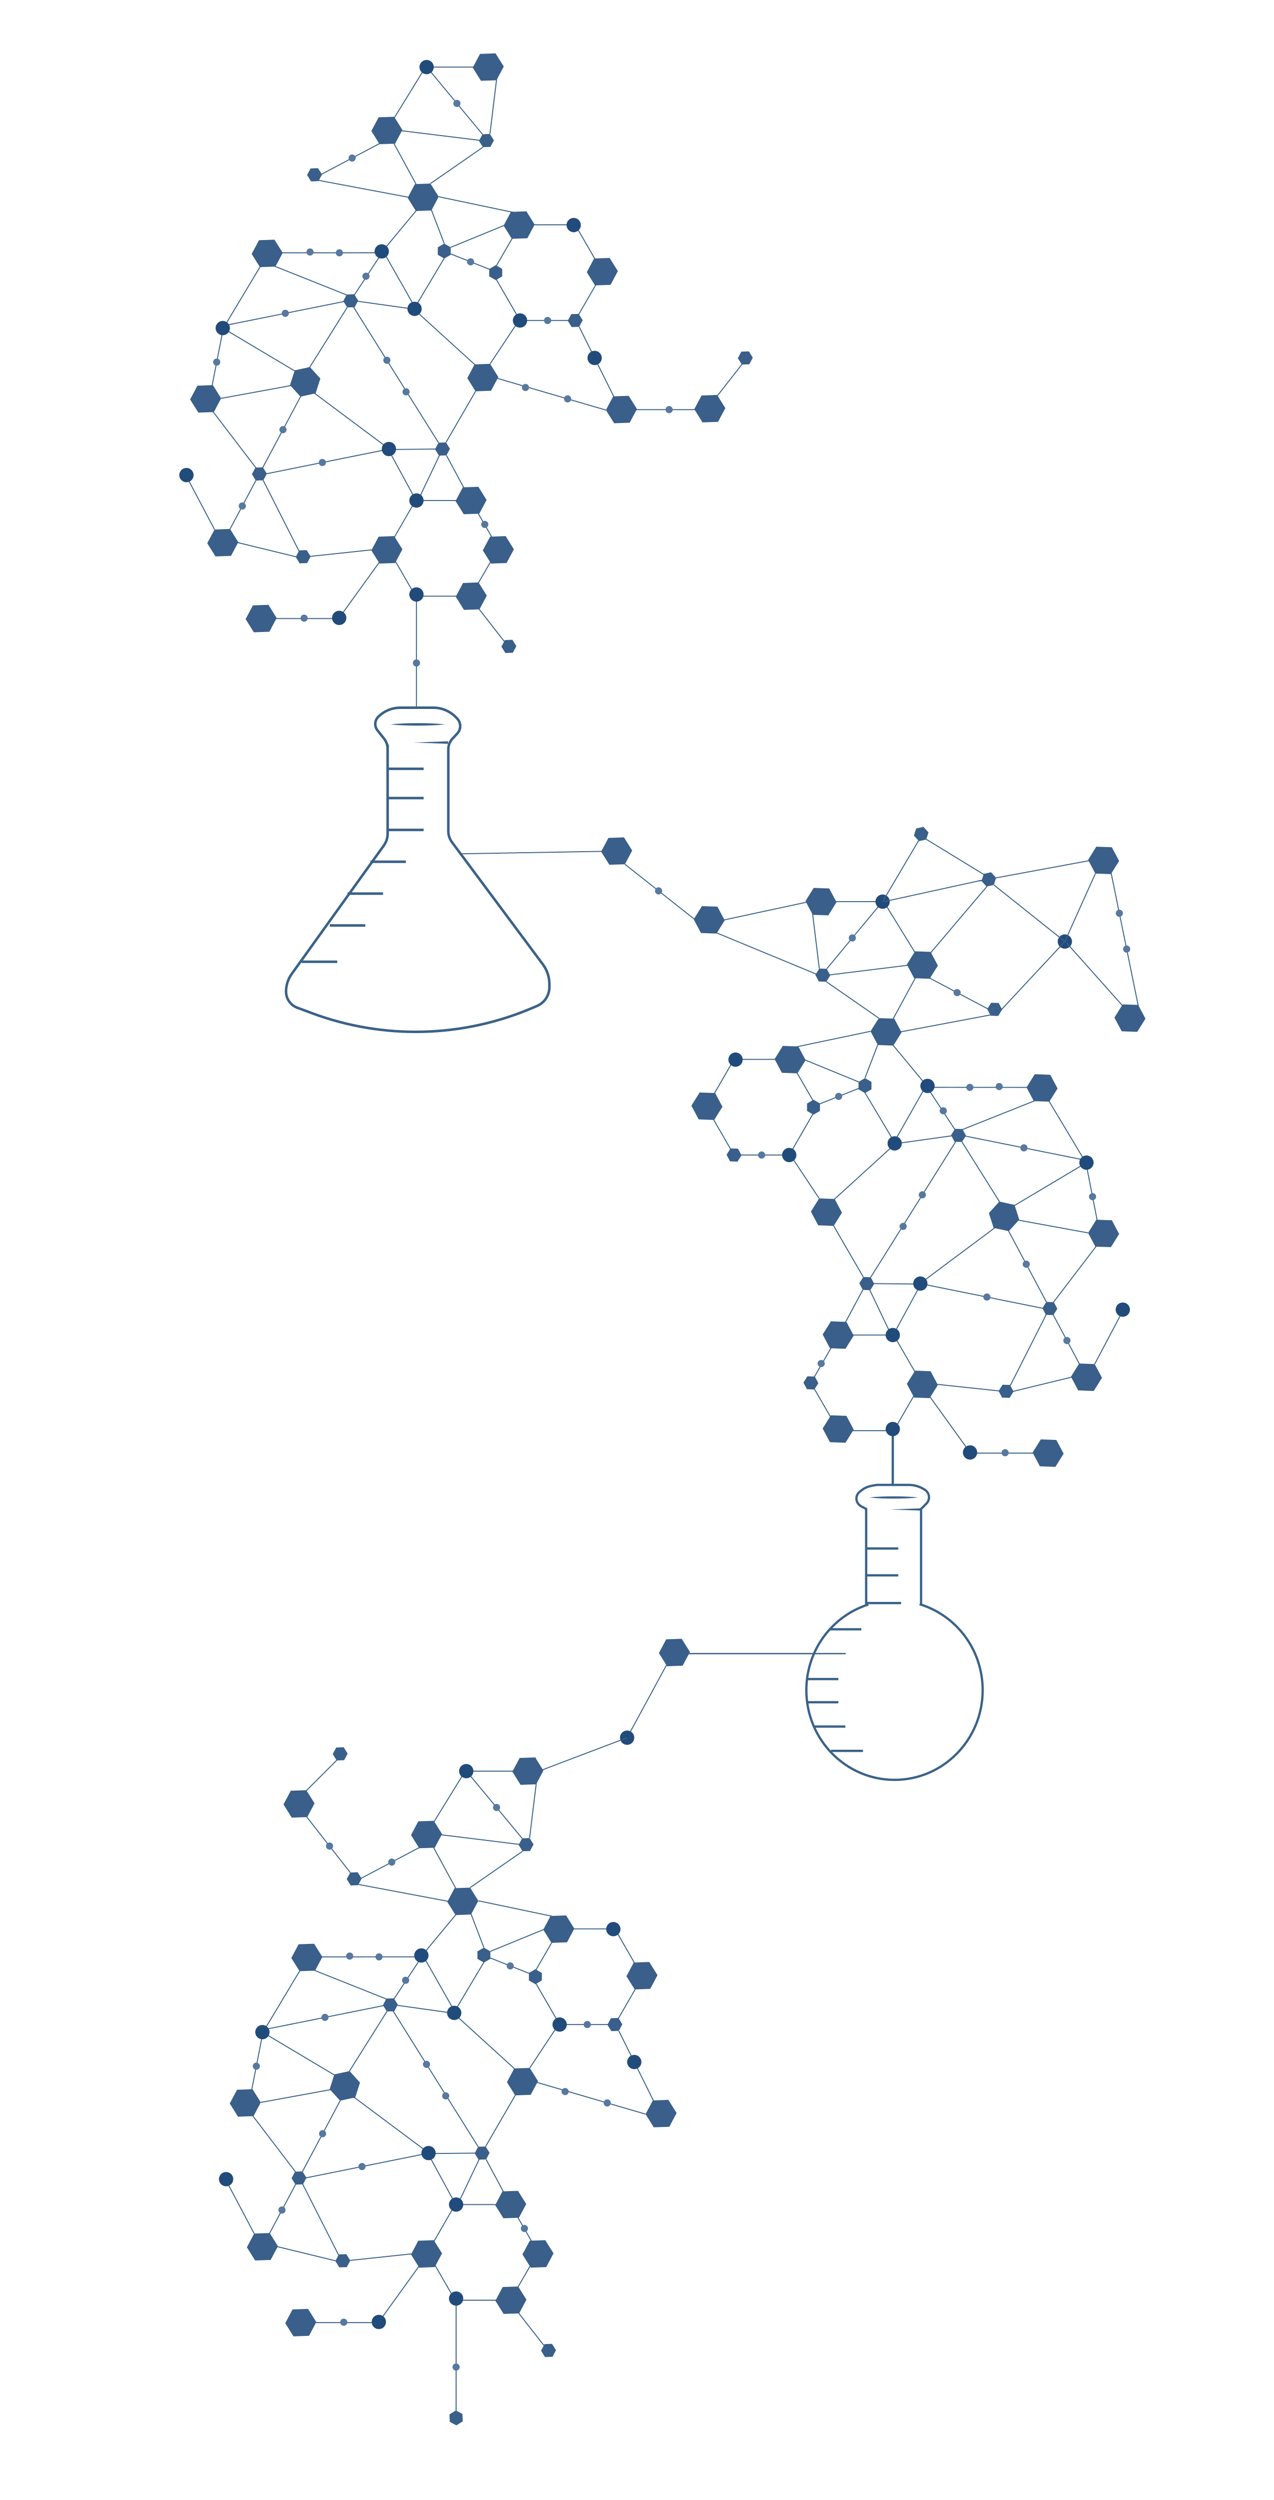 <?xml version="1.0" encoding="UTF-8"?>
<svg id="Layer_1" xmlns="http://www.w3.org/2000/svg" version="1.1" viewBox="0 0 1627 3192.32">
  <!-- Generator: Adobe Illustrator 29.5.1, SVG Export Plug-In . SVG Version: 2.1.0 Build 141)  -->
  <defs>
    <style>
      .st0 {
        fill: #57789f;
      }

      .st1 {
        stroke-width: 1.25px;
      }

      .st1, .st2, .st3, .st4 {
        fill: none;
        stroke: #3a6289;
        stroke-miterlimit: 10;
      }

      .st2 {
        stroke-width: 1.67px;
      }

      .st5 {
        fill: #214b7b;
      }

      .st3 {
        stroke-width: 3.24px;
      }

      .st4 {
        stroke-width: 2.94px;
      }

      .st6 {
        fill: #395f8a;
      }

      .st7 {
        fill: #3a6289;
      }
    </style>
  </defs>
  <line class="st1" x1="429.23" y1="789.81" x2="348.54" y2="789.81"/>
  <line class="st1" x1="433.18" y1="788.98" x2="489.5" y2="710.88"/>
  <line class="st1" x1="660.27" y1="412.78" x2="625.91" y2="464.59"/>
  <line class="st1" x1="532.14" y1="642.6" x2="565.08" y2="573.34"/>
  <line class="st1" x1="382.48" y1="477.25" x2="284.49" y2="418.91"/>
  <line class="st1" x1="273.97" y1="676.12" x2="238.11" y2="608.26"/>
  <line class="st1" x1="398.95" y1="500.13" x2="497.03" y2="573.34"/>
  <line class="st1" x1="530.82" y1="396.83" x2="611.12" y2="469.89"/>
  <line class="st1" x1="570.97" y1="323.56" x2="531.84" y2="389.25"/>
  <line class="st1" x1="484.47" y1="328.02" x2="451.49" y2="378.18"/>
  <line class="st1" x1="525.67" y1="394.35" x2="453.01" y2="384.14"/>
  <line class="st1" x1="616.15" y1="171.43" x2="547.9" y2="89.09"/>
  <polygon class="st1" points="664.08 287.08 628.82 348.14 664.08 409.21 734.59 409.21 769.85 348.14 734.59 287.08 664.08 287.08"/>
  <polygon class="st1" points="601.17 639.09 530.66 639.09 495.4 700.15 530.66 761.22 601.17 761.22 636.43 700.15 601.17 639.09"/>
  <line class="st1" x1="739.65" y1="417.3" x2="792.92" y2="524.69"/>
  <line class="st1" x1="491.39" y1="324.37" x2="531.84" y2="395.72"/>
  <line class="st1" x1="534.47" y1="265.38" x2="491.88" y2="316.72"/>
  <line class="st1" x1="481.92" y1="322.78" x2="358.92" y2="322.86"/>
  <line class="st1" x1="497.03" y1="573.34" x2="339.22" y2="605.16"/>
  <line class="st1" x1="494.3" y1="574.01" x2="559.27" y2="573.34"/>
  <line class="st1" x1="530.45" y1="637.46" x2="496.96" y2="575.81"/>
  <line class="st1" x1="892.74" y1="523.04" x2="790.33" y2="523.04"/>
  <line class="st1" x1="531.84" y1="833.45" x2="531.84" y2="763.29"/>
  <line class="st1" x1="531.84" y1="903.61" x2="531.84" y2="833.45"/>
  <line class="st1" x1="587.8" y1="1090.2" x2="801.73" y2="1086.49"/>
  <line class="st1" x1="535.34" y1="242.58" x2="501.85" y2="180.92"/>
  <line class="st1" x1="543.42" y1="85.66" x2="502.37" y2="152.35"/>
  <line class="st4" x1="1140.15" y1="1896.02" x2="1140.15" y2="1830.4"/>
  <g>
    <g>
      <path class="st4" d="M1176.27,2049.34v-122.56l6.78-6.83c5.14-5.18,4.29-13.47-1.82-17.61-6.55-4.44-14.48-6.65-22.52-6.29l-38.65-.04c-13.86,1.79-16.7,4.56-21.89,8.54-6.57,5.04-5.74,14.78,1.6,18.75l6.39,3.46v120.55c1.21-.38,2.56-.58,3.97-.66"/>
      <line class="st4" x1="1147.18" y1="2011.49" x2="1106.29" y2="2011.49"/>
      <line class="st4" x1="1147.18" y1="1977.23" x2="1106.29" y2="1977.23"/>
      <polygon class="st7" points="1176.26 1928.85 1136.63 1927.38 1176.26 1925.9 1176.26 1928.85 1176.26 1928.85"/>
      <path class="st7" d="M1172.83,1912.08c-10.3,1.18-21.07,1.4-31.45,1.47-10.38-.07-21.14-.29-31.45-1.47,10.3-1.18,21.07-1.4,31.45-1.47,10.38.07,21.14.29,31.45,1.47h0Z"/>
    </g>
    <path class="st4" d="M1109.01,2048.74c-45.9,14.46-79.24,57.97-79.24,109.4,0,63.24,50.41,114.51,112.59,114.51s112.59-51.27,112.59-114.51c0-51.91-33.97-95.75-80.53-109.79"/>
    <line class="st4" x1="1150.82" y1="2046.91" x2="1109.94" y2="2046.91"/>
    <line class="st4" x1="1099.99" y1="2080.39" x2="1059.11" y2="2080.39"/>
    <line class="st2" x1="1080.05" y1="2111.44" x2="873.3" y2="2111.44"/>
    <line class="st4" x1="1070.65" y1="2173.54" x2="1029.77" y2="2173.54"/>
    <line class="st4" x1="1079.55" y1="2204.59" x2="1038.66" y2="2204.59"/>
    <line class="st4" x1="1102.13" y1="2235.64" x2="1061.24" y2="2235.64"/>
    <line class="st4" x1="1030.63" y1="2143.94" x2="1070.65" y2="2143.94"/>
  </g>
  <line class="st1" x1="800.87" y1="2218.8" x2="860.01" y2="2109.82"/>
  <g>
    <g>
      <path class="st3" d="M495.05,956.06v108.46c0,5.38-1.69,10.63-4.82,15l-117.65,164.01c-4.73,6.59-7.27,14.49-7.27,22.6h0c0,9.15,5.68,17.34,14.25,20.54l18.43,6.88c91.6,34.21,192.87,31.74,282.7-6.89l5.19-2.23c9.55-4.11,15.74-13.51,15.74-23.91v-3.87c0-9.13-2.94-18.02-8.39-25.34l-116.02-155.94c-3.02-4.06-4.66-8.99-4.66-14.06v-104.7c0-4.94,1.87-9.71,5.23-13.33l6.21-6.7c4.99-5.38,4.94-13.71-.11-19.03l-1.28-1.35c-7.59-8.02-18.15-12.56-29.19-12.56h-42.33c-10.29,0-20.17,4.01-27.56,11.17l-.25.24c-4.87,4.72-5.36,12.28-1.19,17.54l8.51,10.74c2.88,3.63,4.44,8.13,4.44,12.76Z"/>
      <polygon class="st7" points="572.23 949.76 528.26 948.14 572.23 946.52 572.23 949.76 572.23 949.76"/>
      <path class="st7" d="M568.42,924.95c-11.43,1.29-23.38,1.54-34.89,1.62-11.52-.07-23.45-.32-34.89-1.62,11.43-1.3,23.38-1.54,34.89-1.62,11.52.08,23.45.32,34.89,1.62h0Z"/>
    </g>
    <line class="st3" x1="518.38" y1="1100.36" x2="473.01" y2="1100.36"/>
    <line class="st3" x1="489.18" y1="1141.02" x2="443.81" y2="1141.02"/>
    <line class="st3" x1="466.49" y1="1181.69" x2="421.13" y2="1181.69"/>
    <line class="st3" x1="430.69" y1="1228.05" x2="385.32" y2="1228.05"/>
    <line class="st3" x1="541.06" y1="1059.69" x2="495.69" y2="1059.69"/>
    <line class="st3" x1="541.06" y1="1019.03" x2="495.69" y2="1019.03"/>
    <line class="st3" x1="541.06" y1="981.65" x2="495.69" y2="981.65"/>
  </g>
  <line class="st1" x1="621.21" y1="85.66" x2="551.05" y2="85.66"/>
  <polygon class="st6" points="503.38 149.08 513.91 165.91 504.59 183.44 484.76 184.14 474.23 167.31 483.55 149.78 503.38 149.08"/>
  <polygon class="st6" points="549.73 234.39 560.25 251.22 550.94 268.74 531.1 269.44 520.58 252.61 529.89 235.08 549.73 234.39"/>
  <polygon class="st6" points="350.55 306.03 361.07 322.86 351.76 340.39 331.92 341.09 321.4 324.26 330.71 306.73 350.55 306.03"/>
  <polygon class="st6" points="625.91 464.59 636.43 481.42 627.12 498.95 607.28 499.65 596.76 482.82 606.07 465.29 625.91 464.59"/>
  <polygon class="st6" points="672.29 269.86 682.81 286.7 673.5 304.22 653.66 304.92 643.14 288.09 652.45 270.56 672.29 269.86"/>
  <polygon class="st6" points="778.53 329.35 789.05 346.18 779.74 363.71 759.9 364.41 749.38 347.57 758.69 330.05 778.53 329.35"/>
  <polygon class="st6" points="802.93 505.4 813.46 522.23 804.14 539.76 784.31 540.45 773.78 523.62 783.1 506.09 802.93 505.4"/>
  <polygon class="st6" points="915.79 504.29 926.31 521.12 917 538.65 897.16 539.34 886.64 522.51 895.95 504.98 915.79 504.29"/>
  <polygon class="st6" points="610.89 621.56 621.41 638.39 612.1 655.92 592.26 656.61 581.74 639.78 591.05 622.26 610.89 621.56"/>
  <polygon class="st6" points="395.77 468.64 409.12 483.33 403.08 502.23 383.68 506.45 370.33 491.76 376.38 472.85 395.77 468.64"/>
  <polygon class="st6" points="271.92 491.8 282.45 508.63 273.13 526.16 253.3 526.86 242.77 510.03 252.09 492.5 271.92 491.8"/>
  <polygon class="st6" points="293.81 675.42 304.33 692.25 295.01 709.78 275.18 710.48 264.65 693.65 273.97 676.12 293.81 675.42"/>
  <polygon class="st6" points="503.38 684.55 513.91 701.38 504.59 718.91 484.76 719.61 474.23 702.78 483.55 685.25 503.38 684.55"/>
  <polygon class="st6" points="645.74 684.55 656.27 701.38 646.95 718.91 627.12 719.61 616.59 702.78 625.91 685.25 645.74 684.55"/>
  <polygon class="st6" points="611.15 743.69 621.68 760.52 612.36 778.05 592.52 778.75 582 761.92 591.32 744.39 611.15 743.69"/>
  <polygon class="st6" points="796.85 1069.21 807.37 1086.04 798.06 1103.56 778.22 1104.26 767.7 1087.43 777.01 1069.9 796.85 1069.21"/>
  <polygon class="st6" points="632.84 68.13 643.36 84.96 634.05 102.49 614.21 103.18 603.69 86.35 613 68.83 632.84 68.13"/>
  <polygon class="st6" points="870.59 2092.51 881.12 2109.34 871.8 2126.87 851.97 2127.57 841.44 2110.74 850.76 2093.21 870.59 2092.51"/>
  <circle class="st5" cx="487.5" cy="321" r="9.14"/>
  <circle class="st5" cx="529.42" cy="394.35" r="9.14"/>
  <circle class="st5" cx="664.08" cy="409.21" r="9.14"/>
  <circle class="st5" cx="732.66" cy="287.39" r="9.14"/>
  <circle class="st5" cx="759.38" cy="457.07" r="9.14"/>
  <circle class="st5" cx="496.64" cy="573.34" r="9.14"/>
  <circle class="st5" cx="238.11" cy="606.63" r="9.14"/>
  <circle class="st5" cx="531.84" cy="639.09" r="9.14"/>
  <circle class="st5" cx="531.84" cy="759.07" r="9.14"/>
  <circle class="st5" cx="800.87" cy="2218.8" r="9.14"/>
  <circle class="st5" cx="544.83" cy="85.66" r="9.14"/>
  <polygon class="st6" points="625.69 171.09 630.75 179.19 626.27 187.61 616.73 187.95 611.67 179.86 616.15 171.43 625.69 171.09"/>
  <polygon class="st6" points="567.34 311.03 575.61 315.8 575.61 325.34 567.34 330.12 559.08 325.34 559.08 315.8 567.34 311.03"/>
  <polygon class="st6" points="406.17 214.75 411.23 222.84 406.75 231.27 397.21 231.6 392.15 223.51 396.63 215.08 406.17 214.75"/>
  <polygon class="st6" points="956.32 448.64 961.38 456.73 956.9 465.16 947.36 465.5 942.3 457.41 946.78 448.98 956.32 448.64"/>
  <polygon class="st6" points="739.07 400.78 744.13 408.87 739.65 417.3 730.11 417.64 725.05 409.54 729.53 401.12 739.07 400.78"/>
  <polygon class="st6" points="335.72 596.73 340.78 604.83 336.3 613.25 326.77 613.59 321.7 605.5 326.18 597.07 335.72 596.73"/>
  <polygon class="st6" points="452.38 375.71 457.44 383.81 452.96 392.23 443.42 392.57 438.36 384.48 442.84 376.05 452.38 375.71"/>
  <polygon class="st6" points="391.66 702.46 396.72 710.55 392.24 718.98 382.7 719.31 377.64 711.22 382.12 702.79 391.66 702.46"/>
  <polygon class="st6" points="654.36 816.93 659.42 825.02 654.94 833.45 645.4 833.79 640.34 825.69 644.82 817.26 654.36 816.93"/>
  <polygon class="st6" points="641.36 352.92 633.09 357.69 624.83 352.92 624.83 343.37 633.09 338.6 641.36 343.37 641.36 352.92"/>
  <polygon class="st6" points="569.56 564.91 574.62 573.01 570.14 581.44 560.6 581.77 555.54 573.68 560.02 565.25 569.56 564.91"/>
  <line class="st1" x1="333.72" y1="338.09" x2="285.19" y2="419.05"/>
  <line class="st1" x1="286.6" y1="415.71" x2="443.53" y2="384.14"/>
  <line class="st1" x1="634.99" y1="94.8" x2="625.69" y2="171.09"/>
  <line class="st1" x1="615.23" y1="179.52" x2="510.73" y2="166.68"/>
  <line class="st1" x1="549.73" y1="234.39" x2="616.73" y2="187.95"/>
  <line class="st1" x1="404.86" y1="229.91" x2="526.29" y2="252.75"/>
  <line class="st1" x1="489.45" y1="180.77" x2="409.97" y2="222.84"/>
  <circle class="st0" cx="395.93" cy="321.78" r="4.57"/>
  <circle class="st0" cx="583.51" cy="132.06" r="4.57"/>
  <circle class="st0" cx="433.41" cy="322.82" r="4.57"/>
  <line class="st1" x1="268.27" y1="505.67" x2="285.19" y2="419.05"/>
  <line class="st1" x1="449.71" y1="389.25" x2="560.02" y2="565.25"/>
  <circle class="st0" cx="467.39" cy="352.71" r="4.57"/>
  <line class="st1" x1="560.25" y1="251.22" x2="662.97" y2="272.77"/>
  <line class="st1" x1="951.84" y1="459.68" x2="913.84" y2="508.32"/>
  <circle class="st5" cx="284.49" cy="418.91" r="9.14"/>
  <line class="st1" x1="394.22" y1="471" x2="443.42" y2="392.57"/>
  <line class="st1" x1="282.45" y1="508.63" x2="375.42" y2="491.63"/>
  <line class="st1" x1="284.49" y1="692.95" x2="387.18" y2="500.13"/>
  <circle class="st0" cx="276.73" cy="462.36" r="4.57"/>
  <line class="st1" x1="569.56" y1="564.91" x2="611.5" y2="492.49"/>
  <line class="st1" x1="350" y1="339.66" x2="447.9" y2="378.68"/>
  <circle class="st0" cx="494.07" cy="460.02" r="4.57"/>
  <circle class="st0" cx="518.59" cy="500.32" r="4.57"/>
  <circle class="st0" cx="364.35" cy="400.07" r="4.57"/>
  <circle class="st0" cx="449.71" cy="201.81" r="4.57"/>
  <circle class="st0" cx="854.56" cy="523.04" r="4.57"/>
  <line class="st1" x1="327.7" y1="598.54" x2="266.56" y2="518.47"/>
  <circle class="st0" cx="411.69" cy="590.55" r="4.57"/>
  <circle class="st0" cx="699.33" cy="409.21" r="4.57"/>
  <line class="st1" x1="548.61" y1="261.99" x2="567.34" y2="311.03"/>
  <line class="st1" x1="575.61" y1="315.8" x2="644.89" y2="287.39"/>
  <line class="st1" x1="573.82" y1="323.56" x2="628.12" y2="345.08"/>
  <circle class="st0" cx="600.97" cy="334.32" r="4.57"/>
  <line class="st1" x1="391.75" y1="710.88" x2="474.6" y2="702.08"/>
  <line class="st1" x1="773.78" y1="523.62" x2="634.7" y2="482.98"/>
  <circle class="st0" cx="671.06" cy="494.79" r="4.57"/>
  <circle class="st0" cx="724.87" cy="509.33" r="4.57"/>
  <line class="st1" x1="601.84" y1="640.57" x2="570.14" y2="581.44"/>
  <line class="st1" x1="383.3" y1="706.48" x2="333.78" y2="608.74"/>
  <line class="st1" x1="381.01" y1="711.66" x2="286.74" y2="688.72"/>
  <circle class="st5" cx="433.18" cy="788.98" r="9.14"/>
  <polygon class="st6" points="342.8 772.31 353.32 789.14 344.01 806.66 324.17 807.36 313.65 790.53 322.96 773 342.8 772.31"/>
  <circle class="st0" cx="531.84" cy="846.55" r="4.57"/>
  <circle class="st0" cx="619.09" cy="669.62" r="4.57"/>
  <circle class="st0" cx="309.45" cy="646.08" r="4.57"/>
  <circle class="st0" cx="388.38" cy="789.31" r="4.57"/>
  <circle class="st0" cx="361.37" cy="548.6" r="4.57"/>
  <line class="st1" x1="1242.77" y1="1855.43" x2="1323.45" y2="1855.43"/>
  <line class="st1" x1="1238.82" y1="1854.6" x2="1182.5" y2="1776.5"/>
  <line class="st1" x1="1011.73" y1="1478.39" x2="1046.09" y2="1530.21"/>
  <line class="st1" x1="1139.86" y1="1708.22" x2="1106.92" y2="1638.96"/>
  <line class="st1" x1="1289.52" y1="1542.86" x2="1387.51" y2="1484.53"/>
  <line class="st1" x1="1398.03" y1="1741.73" x2="1433.89" y2="1673.87"/>
  <line class="st1" x1="1273.05" y1="1565.75" x2="1174.97" y2="1638.96"/>
  <line class="st1" x1="1141.18" y1="1462.44" x2="1060.88" y2="1535.5"/>
  <line class="st1" x1="1101.03" y1="1389.17" x2="1140.15" y2="1454.86"/>
  <line class="st1" x1="1187.53" y1="1393.64" x2="1220.51" y2="1443.79"/>
  <line class="st1" x1="1146.33" y1="1459.96" x2="1218.99" y2="1449.76"/>
  <line class="st1" x1="1055.85" y1="1237.04" x2="1124.1" y2="1154.71"/>
  <polygon class="st1" points="1007.92 1352.69 1043.18 1413.76 1007.92 1474.82 937.41 1474.82 902.15 1413.76 937.41 1352.69 1007.92 1352.69"/>
  <polygon class="st1" points="1070.82 1704.7 1141.34 1704.7 1176.59 1765.77 1141.34 1826.83 1070.82 1826.83 1035.57 1765.77 1070.82 1704.7"/>
  <line class="st1" x1="1180.6" y1="1389.98" x2="1140.15" y2="1461.33"/>
  <line class="st1" x1="1137.53" y1="1331" x2="1180.11" y2="1382.33"/>
  <line class="st1" x1="1190.07" y1="1388.4" x2="1313.08" y2="1388.48"/>
  <line class="st1" x1="1174.97" y1="1638.96" x2="1332.78" y2="1670.78"/>
  <line class="st1" x1="1177.69" y1="1639.63" x2="1112.73" y2="1638.96"/>
  <line class="st1" x1="1141.55" y1="1703.07" x2="1175.04" y2="1641.42"/>
  <line class="st1" x1="1136.66" y1="1308.19" x2="1170.15" y2="1246.54"/>
  <line class="st1" x1="1128.57" y1="1151.27" x2="1169.63" y2="1217.96"/>
  <line class="st1" x1="1050.79" y1="1151.27" x2="1120.95" y2="1151.27"/>
  <polygon class="st6" points="1168.61 1214.69 1158.09 1231.52 1167.4 1249.05 1187.24 1249.75 1197.76 1232.92 1188.45 1215.39 1168.61 1214.69"/>
  <polygon class="st6" points="1122.27 1300 1111.74 1316.83 1121.06 1334.36 1140.9 1335.06 1151.42 1318.23 1142.1 1300.7 1122.27 1300"/>
  <polygon class="st6" points="1321.45 1371.64 1310.93 1388.48 1320.24 1406 1340.08 1406.7 1350.6 1389.87 1341.29 1372.34 1321.45 1371.64"/>
  <polygon class="st6" points="1046.09 1530.21 1035.57 1547.04 1044.88 1564.57 1064.72 1565.26 1075.24 1548.43 1065.93 1530.91 1046.09 1530.21"/>
  <polygon class="st6" points="999.71 1335.48 989.19 1352.31 998.5 1369.84 1018.34 1370.54 1028.86 1353.71 1019.55 1336.18 999.71 1335.48"/>
  <polygon class="st6" points="893.47 1394.96 882.95 1411.79 892.26 1429.32 912.1 1430.02 922.62 1413.19 913.31 1395.66 893.47 1394.96"/>
  <polygon class="st6" points="896.4 1156.99 885.88 1173.82 895.19 1191.35 915.03 1192.04 925.55 1175.21 916.24 1157.69 896.4 1156.99"/>
  <polygon class="st6" points="1061.11 1687.17 1050.59 1704 1059.9 1721.53 1079.74 1722.23 1090.26 1705.4 1080.95 1687.87 1061.11 1687.17"/>
  <polygon class="st6" points="1276.22 1534.25 1262.87 1548.94 1268.92 1567.85 1288.32 1572.06 1301.67 1557.37 1295.62 1538.47 1276.22 1534.25"/>
  <polygon class="st6" points="1400.07 1557.42 1389.55 1574.25 1398.86 1591.77 1418.7 1592.47 1429.22 1575.64 1419.91 1558.11 1400.07 1557.42"/>
  <polygon class="st6" points="1378.19 1741.03 1367.67 1757.86 1376.98 1775.39 1396.82 1776.09 1407.34 1759.26 1398.03 1741.73 1378.19 1741.03"/>
  <polygon class="st6" points="1168.61 1750.16 1158.09 1766.99 1167.4 1784.52 1187.24 1785.22 1197.76 1768.39 1188.45 1750.86 1168.61 1750.16"/>
  <polygon class="st6" points="1061.11 1807.16 1050.59 1823.99 1059.9 1841.51 1079.74 1842.21 1090.26 1825.38 1080.95 1807.85 1061.11 1807.16"/>
  <polygon class="st6" points="1400.07 1081.1 1389.55 1097.93 1398.86 1115.46 1418.7 1116.16 1429.22 1099.33 1419.91 1081.8 1400.07 1081.1"/>
  <polygon class="st6" points="1039.16 1133.74 1028.63 1150.57 1037.95 1168.1 1057.79 1168.8 1068.31 1151.97 1058.99 1134.44 1039.16 1133.74"/>
  <circle class="st5" cx="1184.5" cy="1386.61" r="9.14"/>
  <circle class="st5" cx="1142.58" cy="1459.96" r="9.14"/>
  <circle class="st5" cx="1007.92" cy="1474.82" r="9.14"/>
  <circle class="st5" cx="939.34" cy="1353.01" r="9.14"/>
  <circle class="st5" cx="1175.36" cy="1638.96" r="9.14"/>
  <circle class="st5" cx="1433.89" cy="1672.25" r="9.14"/>
  <circle class="st5" cx="1140.15" cy="1704.7" r="9.14"/>
  <circle class="st5" cx="1140.15" cy="1824.68" r="9.14"/>
  <circle class="st5" cx="1127.17" cy="1151.27" r="9.14"/>
  <polygon class="st6" points="1046.31 1236.71 1041.25 1244.8 1045.73 1253.23 1055.27 1253.56 1060.33 1245.47 1055.85 1237.04 1046.31 1236.71"/>
  <polygon class="st6" points="1104.65 1376.64 1096.39 1381.41 1096.39 1390.96 1104.65 1395.73 1112.92 1390.96 1112.92 1381.41 1104.65 1376.64"/>
  <polygon class="st6" points="1265.83 1280.36 1260.77 1288.45 1265.25 1296.88 1274.79 1297.22 1279.85 1289.12 1275.37 1280.7 1265.83 1280.36"/>
  <polygon class="st6" points="932.93 1466.39 927.87 1474.49 932.35 1482.92 941.89 1483.25 946.95 1475.16 942.47 1466.73 932.93 1466.39"/>
  <polygon class="st6" points="1336.27 1662.35 1331.21 1670.44 1335.69 1678.87 1345.23 1679.2 1350.29 1671.11 1345.81 1662.68 1336.27 1662.35"/>
  <polygon class="st6" points="1219.62 1441.33 1214.56 1449.42 1219.03 1457.85 1228.57 1458.18 1233.63 1450.09 1229.15 1441.66 1219.62 1441.33"/>
  <polygon class="st6" points="1280.34 1768.07 1275.28 1776.16 1279.76 1784.59 1289.3 1784.93 1294.36 1776.83 1289.88 1768.41 1280.34 1768.07"/>
  <polygon class="st6" points="1030.64 1418.53 1038.9 1423.3 1047.17 1418.53 1047.17 1408.98 1038.9 1404.21 1030.64 1408.98 1030.64 1418.53"/>
  <polygon class="st6" points="1102.44 1630.53 1097.38 1638.62 1101.86 1647.05 1111.4 1647.39 1116.46 1639.29 1111.98 1630.86 1102.44 1630.53"/>
  <line class="st1" x1="1338.28" y1="1403.71" x2="1386.8" y2="1484.67"/>
  <line class="st1" x1="1385.39" y1="1481.32" x2="1228.47" y2="1449.76"/>
  <line class="st1" x1="1037.01" y1="1160.41" x2="1046.31" y2="1236.71"/>
  <line class="st1" x1="1056.77" y1="1245.14" x2="1161.27" y2="1232.29"/>
  <line class="st1" x1="1122.27" y1="1300" x2="1055.27" y2="1253.56"/>
  <line class="st1" x1="1267.14" y1="1295.52" x2="1145.7" y2="1318.36"/>
  <line class="st1" x1="1182.55" y1="1246.39" x2="1262.02" y2="1288.45"/>
  <circle class="st0" cx="1276.06" cy="1387.4" r="4.57"/>
  <circle class="st0" cx="1088.49" cy="1197.67" r="4.57"/>
  <circle class="st0" cx="1238.58" cy="1388.44" r="4.57"/>
  <line class="st1" x1="1403.73" y1="1571.28" x2="1386.8" y2="1484.67"/>
  <line class="st1" x1="1222.29" y1="1454.86" x2="1111.98" y2="1630.86"/>
  <circle class="st0" cx="1204.61" cy="1418.33" r="4.57"/>
  <line class="st1" x1="1111.74" y1="1316.83" x2="1009.02" y2="1338.39"/>
  <line class="st1" x1="608.71" y1="773.81" x2="646.71" y2="822.44"/>
  <circle class="st5" cx="1387.51" cy="1484.53" r="9.14"/>
  <line class="st1" x1="1277.78" y1="1536.61" x2="1228.57" y2="1458.18"/>
  <line class="st1" x1="1389.55" y1="1574.25" x2="1296.58" y2="1557.24"/>
  <line class="st1" x1="1387.51" y1="1758.56" x2="1284.82" y2="1565.75"/>
  <circle class="st0" cx="1395.27" cy="1527.97" r="4.57"/>
  <line class="st1" x1="1102.44" y1="1630.53" x2="1060.5" y2="1558.1"/>
  <line class="st1" x1="1322" y1="1405.28" x2="1224.09" y2="1444.29"/>
  <circle class="st0" cx="1177.93" cy="1525.64" r="4.57"/>
  <circle class="st0" cx="1153.4" cy="1565.94" r="4.57"/>
  <circle class="st0" cx="1307.64" cy="1465.68" r="4.57"/>
  <circle class="st0" cx="1222.29" cy="1267.42" r="4.57"/>
  <line class="st1" x1="1344.29" y1="1664.16" x2="1405.44" y2="1584.08"/>
  <circle class="st0" cx="1260.31" cy="1656.16" r="4.57"/>
  <circle class="st0" cx="972.66" cy="1474.82" r="4.57"/>
  <line class="st1" x1="1123.39" y1="1327.61" x2="1104.65" y2="1376.64"/>
  <line class="st1" x1="1096.39" y1="1381.41" x2="1027.11" y2="1353.01"/>
  <line class="st1" x1="1098.18" y1="1389.17" x2="1043.88" y2="1410.7"/>
  <circle class="st0" cx="1071.03" cy="1399.94" r="4.57"/>
  <line class="st1" x1="1280.25" y1="1776.5" x2="1197.4" y2="1767.69"/>
  <line class="st1" x1="1070.15" y1="1706.18" x2="1101.86" y2="1647.05"/>
  <line class="st1" x1="1288.7" y1="1772.1" x2="1338.21" y2="1674.35"/>
  <line class="st1" x1="1290.99" y1="1777.28" x2="1385.25" y2="1754.34"/>
  <circle class="st5" cx="1238.82" cy="1854.6" r="9.14"/>
  <polygon class="st6" points="1329.2 1837.92 1318.67 1854.75 1327.99 1872.28 1347.82 1872.98 1358.35 1856.15 1349.03 1838.62 1329.2 1837.92"/>
  <circle class="st0" cx="1048.73" cy="1741.08" r="4.57"/>
  <circle class="st0" cx="1362.54" cy="1711.69" r="4.57"/>
  <circle class="st0" cx="1283.62" cy="1854.93" r="4.57"/>
  <circle class="st0" cx="1310.63" cy="1614.21" r="4.57"/>
  <polygon class="st6" points="1433.72 1282.47 1423.19 1299.3 1432.51 1316.83 1452.34 1317.53 1462.87 1300.7 1453.55 1283.17 1433.72 1282.47"/>
  <circle class="st5" cx="1359.89" cy="1202.24" r="9.14"/>
  <polygon class="st6" points="1031.09 1757.34 1026.03 1765.43 1030.51 1773.86 1040.05 1774.2 1045.11 1766.1 1040.63 1757.67 1031.09 1757.34"/>
  <polygon class="st6" points="1256.33 1115.81 1253.44 1124.9 1259.87 1131.96 1269.19 1129.91 1272.09 1120.82 1265.65 1113.76 1256.33 1115.81"/>
  <line class="st1" x1="1128.98" y1="1151.27" x2="1254.5" y2="1123.77"/>
  <line class="st1" x1="1250.01" y1="1124.97" x2="1392.74" y2="1098.63"/>
  <line class="st1" x1="1184.5" y1="1221.35" x2="1262.76" y2="1129.09"/>
  <line class="st1" x1="1359.89" y1="1202.24" x2="1398.86" y2="1115.46"/>
  <line class="st1" x1="1359.89" y1="1202.24" x2="1269.19" y2="1129.91"/>
  <line class="st1" x1="1437.73" y1="1288.79" x2="1362.27" y2="1204.14"/>
  <line class="st1" x1="1455.54" y1="1293.55" x2="1417.72" y2="1108.47"/>
  <line class="st1" x1="1359.89" y1="1202.24" x2="1271.49" y2="1297.1"/>
  <line class="st1" x1="912.17" y1="1189.93" x2="1045.63" y2="1245.14"/>
  <line class="st1" x1="921.94" y1="1175.22" x2="1032.44" y2="1151.47"/>
  <line class="st1" x1="798.06" y1="1103.56" x2="888.73" y2="1175.22"/>
  <polygon class="st6" points="1170.01 1057.87 1167.12 1066.96 1173.55 1074.02 1182.87 1071.97 1185.77 1062.88 1179.34 1055.82 1170.01 1057.87"/>
  <line class="st1" x1="1127.17" y1="1151.27" x2="1176.44" y2="1067.71"/>
  <line class="st1" x1="1265.45" y1="1122.12" x2="1176.44" y2="1067.71"/>
  <circle class="st0" cx="1429.49" cy="1166.08" r="4.57"/>
  <circle class="st0" cx="1438.84" cy="1211.84" r="4.57"/>
  <circle class="st0" cx="841.02" cy="1137.52" r="4.57"/>
  <line class="st1" x1="479.86" y1="2965.67" x2="399.18" y2="2965.67"/>
  <line class="st1" x1="483.81" y1="2964.84" x2="540.13" y2="2886.74"/>
  <line class="st1" x1="710.9" y1="2588.63" x2="676.54" y2="2640.45"/>
  <line class="st1" x1="582.77" y1="2818.46" x2="615.71" y2="2749.2"/>
  <line class="st1" x1="433.11" y1="2653.1" x2="335.12" y2="2594.77"/>
  <line class="st1" x1="324.6" y1="2851.97" x2="288.74" y2="2784.12"/>
  <line class="st1" x1="449.58" y1="2675.99" x2="547.66" y2="2749.2"/>
  <line class="st1" x1="581.45" y1="2572.68" x2="661.75" y2="2645.74"/>
  <line class="st1" x1="621.6" y1="2499.42" x2="582.48" y2="2565.1"/>
  <line class="st1" x1="535.1" y1="2503.88" x2="502.12" y2="2554.03"/>
  <line class="st1" x1="576.3" y1="2570.21" x2="503.64" y2="2560"/>
  <line class="st1" x1="666.78" y1="2347.28" x2="598.53" y2="2264.95"/>
  <polygon class="st1" points="714.71 2462.93 679.45 2524 714.71 2585.07 785.22 2585.07 820.48 2524 785.22 2462.93 714.71 2462.93"/>
  <polygon class="st1" points="651.81 2814.94 581.29 2814.94 546.04 2876.01 581.29 2937.08 651.81 2937.08 687.06 2876.01 651.81 2814.94"/>
  <line class="st1" x1="790.28" y1="2593.16" x2="843.55" y2="2700.55"/>
  <line class="st1" x1="542.03" y1="2500.22" x2="582.48" y2="2571.58"/>
  <line class="st1" x1="585.1" y1="2441.24" x2="542.52" y2="2492.58"/>
  <line class="st1" x1="532.55" y1="2498.64" x2="409.55" y2="2498.72"/>
  <line class="st1" x1="547.66" y1="2749.2" x2="389.85" y2="2781.02"/>
  <line class="st1" x1="544.93" y1="2749.87" x2="609.9" y2="2749.2"/>
  <line class="st1" x1="581.08" y1="2813.32" x2="547.59" y2="2751.67"/>
  <line class="st1" x1="447.26" y1="2390.94" x2="388.69" y2="2316.08"/>
  <line class="st1" x1="582.48" y1="3009.31" x2="582.48" y2="2939.14"/>
  <line class="st1" x1="582.48" y1="3079.47" x2="582.48" y2="3009.31"/>
  <line class="st1" x1="585.97" y1="2418.43" x2="552.48" y2="2356.78"/>
  <line class="st1" x1="594.05" y1="2261.51" x2="553" y2="2328.2"/>
  <line class="st1" x1="671.84" y1="2261.51" x2="601.68" y2="2261.51"/>
  <polygon class="st6" points="554.02 2324.94 564.54 2341.77 555.22 2359.3 535.39 2359.99 524.86 2343.16 534.18 2325.63 554.02 2324.94"/>
  <polygon class="st6" points="600.36 2410.24 610.88 2427.07 601.57 2444.6 581.73 2445.3 571.21 2428.47 580.52 2410.94 600.36 2410.24"/>
  <polygon class="st6" points="401.18 2481.89 411.7 2498.72 402.39 2516.25 382.55 2516.94 372.03 2500.11 381.34 2482.58 401.18 2481.89"/>
  <polygon class="st6" points="676.54 2640.45 687.06 2657.28 677.75 2674.81 657.91 2675.51 647.39 2658.68 656.7 2641.15 676.54 2640.45"/>
  <polygon class="st6" points="722.92 2445.72 733.44 2462.55 724.13 2480.08 704.29 2480.78 693.77 2463.95 703.08 2446.42 722.92 2445.72"/>
  <polygon class="st6" points="829.16 2505.2 839.68 2522.03 830.37 2539.56 810.53 2540.26 800.01 2523.43 809.32 2505.9 829.16 2505.2"/>
  <polygon class="st6" points="853.57 2681.25 864.09 2698.08 854.77 2715.61 834.94 2716.31 824.41 2699.48 833.73 2681.95 853.57 2681.25"/>
  <polygon class="st6" points="391.19 2285.82 401.71 2302.65 392.4 2320.17 372.56 2320.87 362.04 2304.04 371.35 2286.51 391.19 2285.82"/>
  <polygon class="st6" points="661.52 2797.41 672.04 2814.24 662.73 2831.77 642.89 2832.47 632.37 2815.64 641.68 2798.11 661.52 2797.41"/>
  <polygon class="st6" points="446.41 2644.49 459.75 2659.18 453.71 2678.09 434.31 2682.3 420.96 2667.61 427.01 2648.71 446.41 2644.49"/>
  <polygon class="st6" points="322.56 2667.66 333.08 2684.49 323.77 2702.02 303.93 2702.71 293.41 2685.88 302.72 2668.36 322.56 2667.66"/>
  <polygon class="st6" points="344.44 2851.28 354.96 2868.11 345.65 2885.63 325.81 2886.33 315.29 2869.5 324.6 2851.97 344.44 2851.28"/>
  <polygon class="st6" points="554.02 2860.41 564.54 2877.24 555.22 2894.76 535.39 2895.46 524.86 2878.63 534.18 2861.1 554.02 2860.41"/>
  <polygon class="st6" points="696.38 2860.41 706.9 2877.24 697.58 2894.76 677.75 2895.46 667.22 2878.63 676.54 2861.1 696.38 2860.41"/>
  <polygon class="st6" points="661.78 2919.55 672.31 2936.38 662.99 2953.91 643.16 2954.6 632.63 2937.77 641.95 2920.24 661.78 2919.55"/>
  <polygon class="st6" points="683.47 2243.98 693.99 2260.81 684.68 2278.34 664.84 2279.04 654.32 2262.21 663.63 2244.68 683.47 2243.98"/>
  <circle class="st5" cx="538.13" cy="2496.86" r="9.14"/>
  <circle class="st5" cx="580.05" cy="2570.21" r="9.14"/>
  <circle class="st5" cx="714.71" cy="2585.07" r="9.14"/>
  <circle class="st5" cx="783.29" cy="2463.25" r="9.14"/>
  <circle class="st5" cx="810.01" cy="2632.93" r="9.14"/>
  <circle class="st5" cx="547.27" cy="2749.2" r="9.14"/>
  <circle class="st5" cx="288.74" cy="2782.49" r="9.14"/>
  <circle class="st5" cx="582.48" cy="2814.94" r="9.14"/>
  <circle class="st5" cx="582.48" cy="2934.93" r="9.14"/>
  <circle class="st5" cx="595.46" cy="2261.51" r="9.14"/>
  <polygon class="st6" points="676.32 2346.95 681.38 2355.04 676.9 2363.47 667.36 2363.81 662.3 2355.71 666.78 2347.28 676.32 2346.95"/>
  <polygon class="st6" points="617.98 2486.88 626.24 2491.65 626.24 2501.2 617.98 2505.97 609.71 2501.2 609.71 2491.65 617.98 2486.88"/>
  <polygon class="st6" points="456.8 2390.6 461.86 2398.69 457.38 2407.12 447.84 2407.46 442.78 2399.37 447.26 2390.94 456.8 2390.6"/>
  <polygon class="st6" points="438.92 2231.01 443.98 2239.11 439.5 2247.54 429.96 2247.87 424.9 2239.78 429.38 2231.35 438.92 2231.01"/>
  <polygon class="st6" points="789.7 2576.64 794.76 2584.73 790.28 2593.16 780.74 2593.49 775.68 2585.4 780.16 2576.97 789.7 2576.64"/>
  <polygon class="st6" points="386.35 2772.59 391.41 2780.68 386.94 2789.11 377.4 2789.45 372.34 2781.35 376.82 2772.92 386.35 2772.59"/>
  <polygon class="st6" points="503.01 2551.57 508.07 2559.66 503.59 2568.09 494.06 2568.43 489 2560.33 493.47 2551.9 503.01 2551.57"/>
  <polygon class="st6" points="442.29 2878.31 447.35 2886.41 442.87 2894.83 433.33 2895.17 428.27 2887.08 432.75 2878.65 442.29 2878.31"/>
  <polygon class="st6" points="704.99 2992.78 710.05 3000.88 705.57 3009.31 696.03 3009.64 690.97 3001.55 695.45 2993.12 704.99 2992.78"/>
  <polygon class="st6" points="691.99 2528.77 683.73 2533.54 675.46 2528.77 675.46 2519.23 683.73 2514.45 691.99 2519.23 691.99 2528.77"/>
  <polygon class="st6" points="620.19 2740.77 625.25 2748.86 620.77 2757.29 611.23 2757.63 606.17 2749.53 610.65 2741.11 620.19 2740.77"/>
  <line class="st1" x1="384.35" y1="2513.95" x2="335.82" y2="2594.91"/>
  <line class="st1" x1="337.24" y1="2591.56" x2="494.16" y2="2560"/>
  <line class="st1" x1="685.62" y1="2270.65" x2="676.32" y2="2346.95"/>
  <line class="st1" x1="665.86" y1="2355.38" x2="561.36" y2="2342.54"/>
  <line class="st1" x1="600.36" y1="2410.24" x2="667.36" y2="2363.81"/>
  <line class="st1" x1="455.49" y1="2405.77" x2="576.93" y2="2428.61"/>
  <line class="st1" x1="540.08" y1="2356.63" x2="460.6" y2="2398.69"/>
  <circle class="st0" cx="446.56" cy="2497.64" r="4.57"/>
  <circle class="st0" cx="634.14" cy="2307.91" r="4.57"/>
  <circle class="st0" cx="484.04" cy="2498.68" r="4.57"/>
  <line class="st1" x1="318.9" y1="2681.52" x2="335.82" y2="2594.91"/>
  <line class="st1" x1="500.34" y1="2565.1" x2="610.65" y2="2741.11"/>
  <circle class="st0" cx="518.02" cy="2528.57" r="4.57"/>
  <line class="st1" x1="610.88" y1="2427.07" x2="713.61" y2="2448.63"/>
  <line class="st1" x1="432.58" y1="2245.03" x2="389.6" y2="2288"/>
  <circle class="st5" cx="335.12" cy="2594.77" r="9.14"/>
  <line class="st1" x1="444.85" y1="2646.85" x2="494.06" y2="2568.43"/>
  <line class="st1" x1="333.08" y1="2684.49" x2="426.05" y2="2667.49"/>
  <line class="st1" x1="335.12" y1="2868.8" x2="437.81" y2="2675.99"/>
  <circle class="st0" cx="327.36" cy="2638.22" r="4.57"/>
  <line class="st1" x1="620.19" y1="2740.77" x2="662.13" y2="2668.35"/>
  <line class="st1" x1="400.63" y1="2515.52" x2="498.53" y2="2554.53"/>
  <circle class="st0" cx="544.7" cy="2635.88" r="4.57"/>
  <circle class="st0" cx="569.23" cy="2676.18" r="4.57"/>
  <circle class="st0" cx="414.99" cy="2575.92" r="4.57"/>
  <circle class="st0" cx="500.34" cy="2377.66" r="4.57"/>
  <circle class="st0" cx="420.86" cy="2357.19" r="4.57"/>
  <line class="st1" x1="378.33" y1="2774.4" x2="317.19" y2="2694.33"/>
  <circle class="st0" cx="462.32" cy="2766.41" r="4.57"/>
  <circle class="st0" cx="749.97" cy="2585.07" r="4.57"/>
  <line class="st1" x1="599.24" y1="2437.85" x2="617.98" y2="2486.88"/>
  <line class="st1" x1="626.24" y1="2491.65" x2="695.52" y2="2463.25"/>
  <line class="st1" x1="624.45" y1="2499.42" x2="678.75" y2="2520.94"/>
  <circle class="st0" cx="651.6" cy="2510.18" r="4.57"/>
  <line class="st1" x1="442.38" y1="2886.74" x2="525.23" y2="2877.93"/>
  <line class="st1" x1="824.41" y1="2699.48" x2="685.33" y2="2658.84"/>
  <circle class="st0" cx="721.69" cy="2670.65" r="4.57"/>
  <circle class="st0" cx="775.5" cy="2685.19" r="4.57"/>
  <line class="st1" x1="652.48" y1="2816.43" x2="620.77" y2="2757.29"/>
  <line class="st1" x1="433.93" y1="2882.34" x2="384.42" y2="2784.6"/>
  <line class="st1" x1="431.64" y1="2887.52" x2="337.37" y2="2864.58"/>
  <circle class="st5" cx="483.81" cy="2964.84" r="9.14"/>
  <polygon class="st6" points="393.43 2948.16 403.96 2964.99 394.64 2982.52 374.8 2983.22 364.28 2966.39 373.6 2948.86 393.43 2948.16"/>
  <circle class="st0" cx="582.48" cy="3022.4" r="4.57"/>
  <circle class="st0" cx="669.72" cy="2845.47" r="4.57"/>
  <circle class="st0" cx="360.09" cy="2821.93" r="4.57"/>
  <circle class="st0" cx="439.01" cy="2965.17" r="4.57"/>
  <circle class="st0" cx="412" cy="2724.46" r="4.57"/>
  <line class="st1" x1="659.34" y1="2949.66" x2="697.34" y2="2998.3"/>
  <line class="st1" x1="692.11" y1="2260.08" x2="800.87" y2="2218.8"/>
  <polygon class="st6" points="590.9 3091.81 582.81 3096.87 574.38 3092.39 574.05 3082.86 582.14 3077.8 590.57 3082.27 590.9 3091.81"/>
</svg>